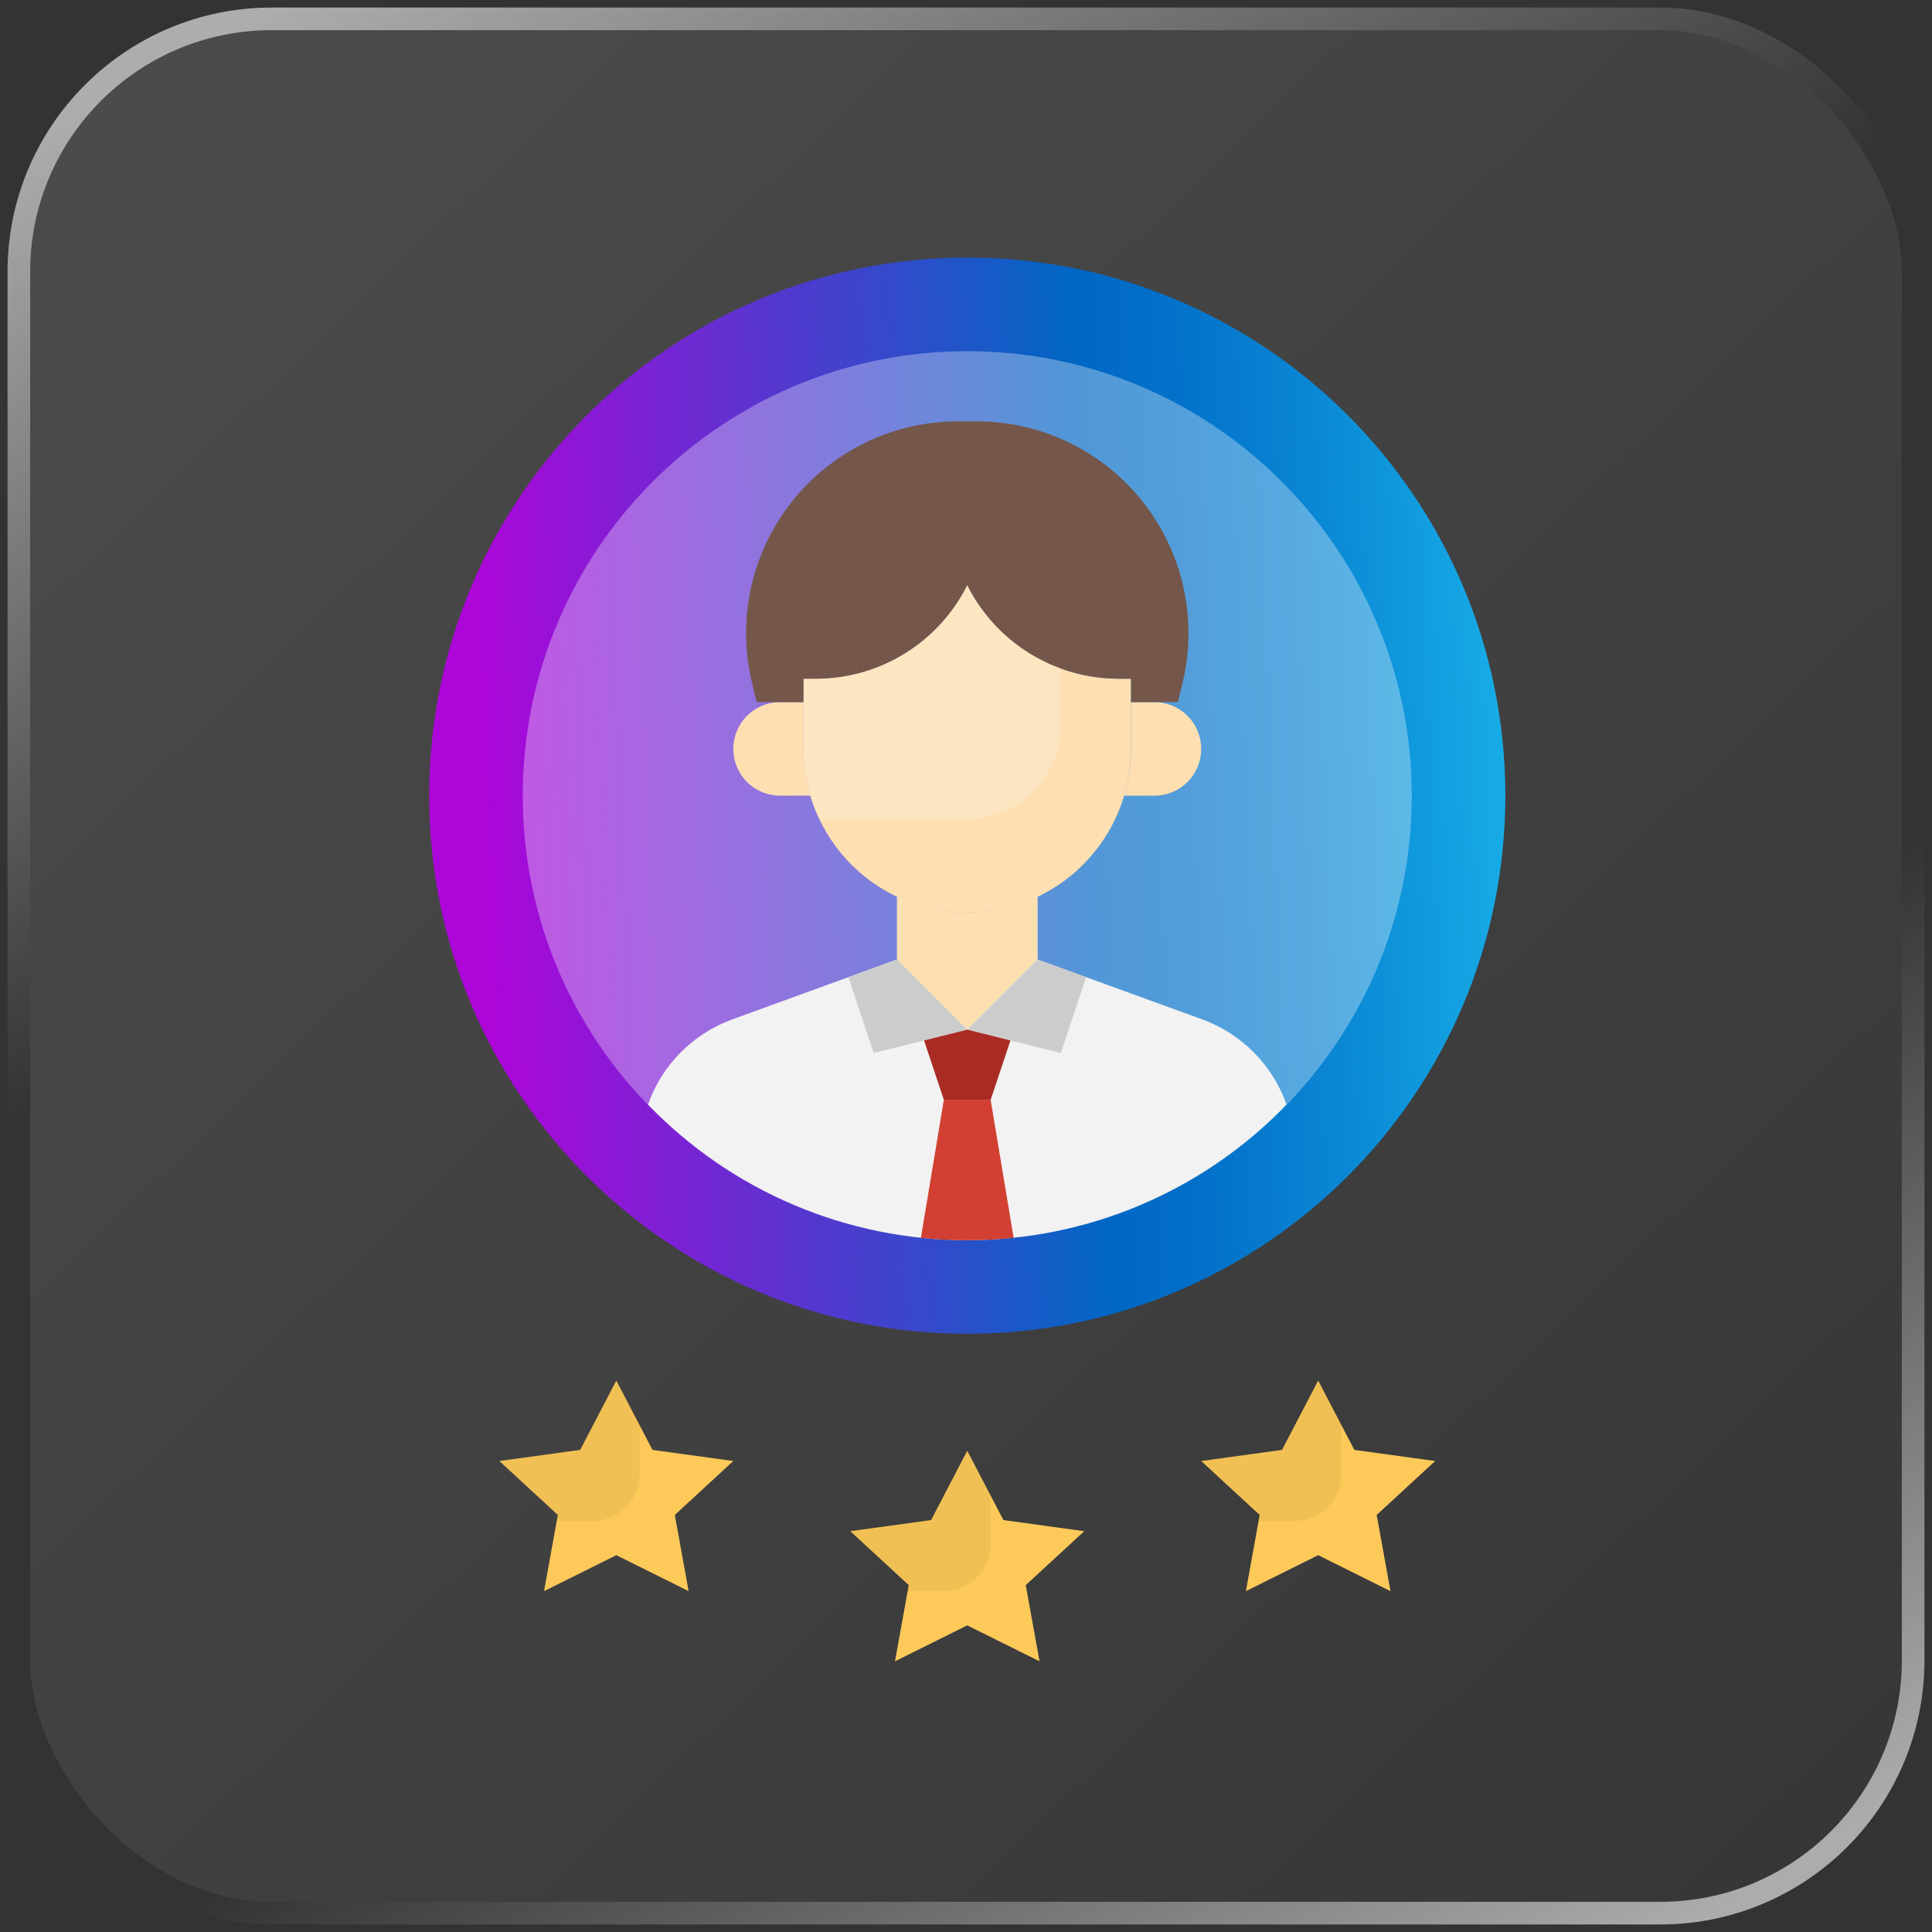 <svg width="128" height="128" viewBox="0 0 128 128" fill="none" xmlns="http://www.w3.org/2000/svg">
<rect x="0" y="0" width="128" height="128" fill="#333333" stroke="none"/>
<rect x="2" y="2" width="124" height="124" rx="16" fill="url(#paint0_linear_917_5289)" fill-opacity="0.12"/>
<rect x="1.25" y="1.25" width="125.5" height="125.5" rx="16.75" stroke="url(#paint1_linear_917_5289)" stroke-opacity="0.6" stroke-width="1.5"/>
<rect x="1.25" y="1.25" width="125.5" height="125.5" rx="16.75" stroke="url(#paint2_linear_917_5289)" stroke-opacity="0.6" stroke-width="1.5"/>
<path d="M87.333 91.467L89.728 96.059L95.083 96.796L91.208 100.37L92.123 105.417L87.333 103.034L82.544 105.417L83.458 100.37L79.583 96.796L84.939 96.059L87.333 91.467Z" fill="#FDCA59"/>
<path d="M64.083 88.366C83.772 88.366 99.733 72.405 99.733 52.716C99.733 33.028 83.772 17.066 64.083 17.066C44.394 17.066 28.433 33.028 28.433 52.716C28.433 72.405 44.394 88.366 64.083 88.366Z" fill="url(#paint3_linear_917_5289)"/>
<path d="M64.083 82.167C80.348 82.167 93.533 68.981 93.533 52.717C93.533 36.452 80.348 23.267 64.083 23.267C47.819 23.267 34.633 36.452 34.633 52.717C34.633 68.981 47.819 82.167 64.083 82.167Z" fill="white" fill-opacity="0.32"/>
<path d="M79.661 67.541L68.733 63.567V59.408C67.282 60.105 65.693 60.467 64.083 60.467C62.474 60.467 60.884 60.105 59.433 59.408V63.567L48.506 67.541C47.219 68.011 46.051 68.76 45.088 69.734C44.124 70.709 43.389 71.884 42.934 73.177C45.675 76.019 48.96 78.279 52.594 79.823C56.228 81.366 60.136 82.162 64.084 82.162C68.032 82.162 71.94 81.366 75.574 79.823C79.208 78.279 82.494 76.019 85.235 73.177C84.779 71.884 84.043 70.709 83.079 69.734C82.115 68.76 80.948 68.011 79.661 67.541Z" fill="#F2F2F2"/>
<path d="M74.933 44.967V49.617C74.933 52.494 73.79 55.254 71.755 57.289C69.721 59.324 66.961 60.467 64.083 60.467C61.206 60.467 58.446 59.324 56.411 57.289C54.376 55.254 53.233 52.494 53.233 49.617V44.967H54.052C56.134 44.966 58.176 44.386 59.948 43.291C61.72 42.196 63.151 40.63 64.083 38.767C65.015 40.63 66.447 42.196 68.219 43.291C69.99 44.386 72.032 44.966 74.115 44.967H74.933Z" fill="#FDDFB1"/>
<path d="M64.083 60.467C62.474 60.465 60.885 60.103 59.433 59.408V63.567L64.083 68.217L68.733 63.567V59.408C67.282 60.103 65.693 60.465 64.083 60.467ZM53.233 49.617V46.517H51.683C50.861 46.517 50.073 46.843 49.491 47.425C48.91 48.006 48.583 48.794 48.583 49.617C48.583 50.439 48.91 51.227 49.491 51.809C50.073 52.39 50.861 52.717 51.683 52.717H53.689C53.388 51.711 53.234 50.667 53.233 49.617ZM76.483 46.517H74.933V49.617C74.932 50.667 74.779 51.711 74.478 52.717H76.483C77.305 52.717 78.094 52.39 78.675 51.809C79.257 51.227 79.583 50.439 79.583 49.617C79.583 48.794 79.257 48.006 78.675 47.425C78.094 46.843 77.305 46.517 76.483 46.517Z" fill="#FDDFB1"/>
<path d="M71.959 64.74L68.733 63.566L64.083 68.216L70.283 69.766L71.959 64.74Z" fill="#CCCCCC"/>
<path d="M62.533 72.866L61.01 82.011C63.053 82.224 65.112 82.224 67.156 82.011L65.633 72.866H62.533Z" fill="#D24034"/>
<path d="M64.083 38.767C63.152 40.63 61.72 42.196 59.948 43.291C58.176 44.386 56.135 44.966 54.052 44.967H53.233V49.617C53.235 51.226 53.597 52.815 54.292 54.267H64.083C65.728 54.267 67.305 53.613 68.468 52.451C69.63 51.288 70.283 49.711 70.283 48.067V44.264C67.59 43.292 65.371 41.325 64.083 38.767Z" fill="#FDE5C1"/>
<path d="M77.258 35.674C76.094 33.343 74.303 31.383 72.087 30.013C69.87 28.642 67.317 27.916 64.711 27.916H63.463C61.331 27.916 59.227 28.402 57.31 29.338C55.394 30.273 53.715 31.632 52.403 33.313C51.091 34.994 50.179 36.952 49.736 39.038C49.294 41.124 49.333 43.283 49.85 45.352L50.133 46.516H53.233V44.966H54.052C56.135 44.966 58.176 44.386 59.948 43.291C61.72 42.196 63.152 40.629 64.083 38.766C65.015 40.629 66.447 42.196 68.219 43.291C69.99 44.386 72.032 44.966 74.115 44.966H74.933V46.516H78.033L78.325 45.352C79.136 42.102 78.758 38.669 77.258 35.674Z" fill="#74574A"/>
<path d="M56.208 64.74L57.883 69.766L64.083 68.216L59.433 63.566L56.208 64.74Z" fill="#CCCCCC"/>
<path d="M64.083 68.217L61.222 68.933L62.533 72.867H65.633L66.945 68.933L64.083 68.217Z" fill="#AA2B24"/>
<path d="M85.783 100.767C86.605 100.767 87.394 100.44 87.975 99.859C88.557 99.278 88.883 98.489 88.883 97.667V94.438L87.333 91.467L84.939 96.059L79.583 96.796L83.458 100.37L83.387 100.767H85.783Z" fill="black" fill-opacity="0.05"/>
<path d="M64.083 96.116L66.478 100.709L71.833 101.445L67.958 105.019L68.873 110.066L64.083 107.684L59.294 110.066L60.208 105.019L56.333 101.445L61.688 100.709L64.083 96.116Z" fill="#FDCA59"/>
<path d="M62.533 105.416C63.355 105.416 64.144 105.09 64.725 104.508C65.307 103.927 65.633 103.138 65.633 102.316V99.088L64.083 96.116L61.688 100.709L56.333 101.445L60.208 105.019L60.137 105.416H62.533Z" fill="black" fill-opacity="0.05"/>
<path d="M40.833 91.467L43.228 96.059L48.583 96.796L44.708 100.37L45.623 105.417L40.833 103.034L36.044 105.417L36.958 100.37L33.083 96.796L38.438 96.059L40.833 91.467Z" fill="#FDCA59"/>
<path d="M39.283 100.767C40.105 100.767 40.894 100.44 41.475 99.859C42.057 99.278 42.383 98.489 42.383 97.667V94.438L40.833 91.467L38.438 96.059L33.083 96.796L36.958 100.37L36.887 100.767H39.283Z" fill="black" fill-opacity="0.05"/>
<defs>
<linearGradient id="paint0_linear_917_5289" x1="2" y1="4.5" x2="120" y2="127.5" gradientUnits="userSpaceOnUse">
<stop stop-color="white"/>
<stop offset="1" stop-color="white" stop-opacity="0.14"/>
</linearGradient>
<linearGradient id="paint1_linear_917_5289" x1="7" y1="6.065" x2="33.678" y2="57.146" gradientUnits="userSpaceOnUse">
<stop stop-color="white"/>
<stop offset="1" stop-color="white" stop-opacity="0"/>
</linearGradient>
<linearGradient id="paint2_linear_917_5289" x1="115" y1="125.968" x2="86.831" y2="80.414" gradientUnits="userSpaceOnUse">
<stop offset="0" stop-color="white" stop-opacity="0.99"/>
<stop offset="1" stop-color="white" stop-opacity="0"/>
</linearGradient>
<linearGradient id="paint3_linear_917_5289" x1="33.955" y1="94.179" x2="114.125" y2="90.834" gradientUnits="userSpaceOnUse">
<stop stop-color="#AC06D9"/>
<stop offset="0.5" stop-color="#0067C4"/>
<stop offset="0.577" stop-color="#0370C9"/>
<stop offset="0.703" stop-color="#0B89D5"/>
<stop offset="0.861" stop-color="#19B1E9"/>
<stop offset="1" stop-color="#26D9FE"/>
</linearGradient>
</defs>
</svg>

